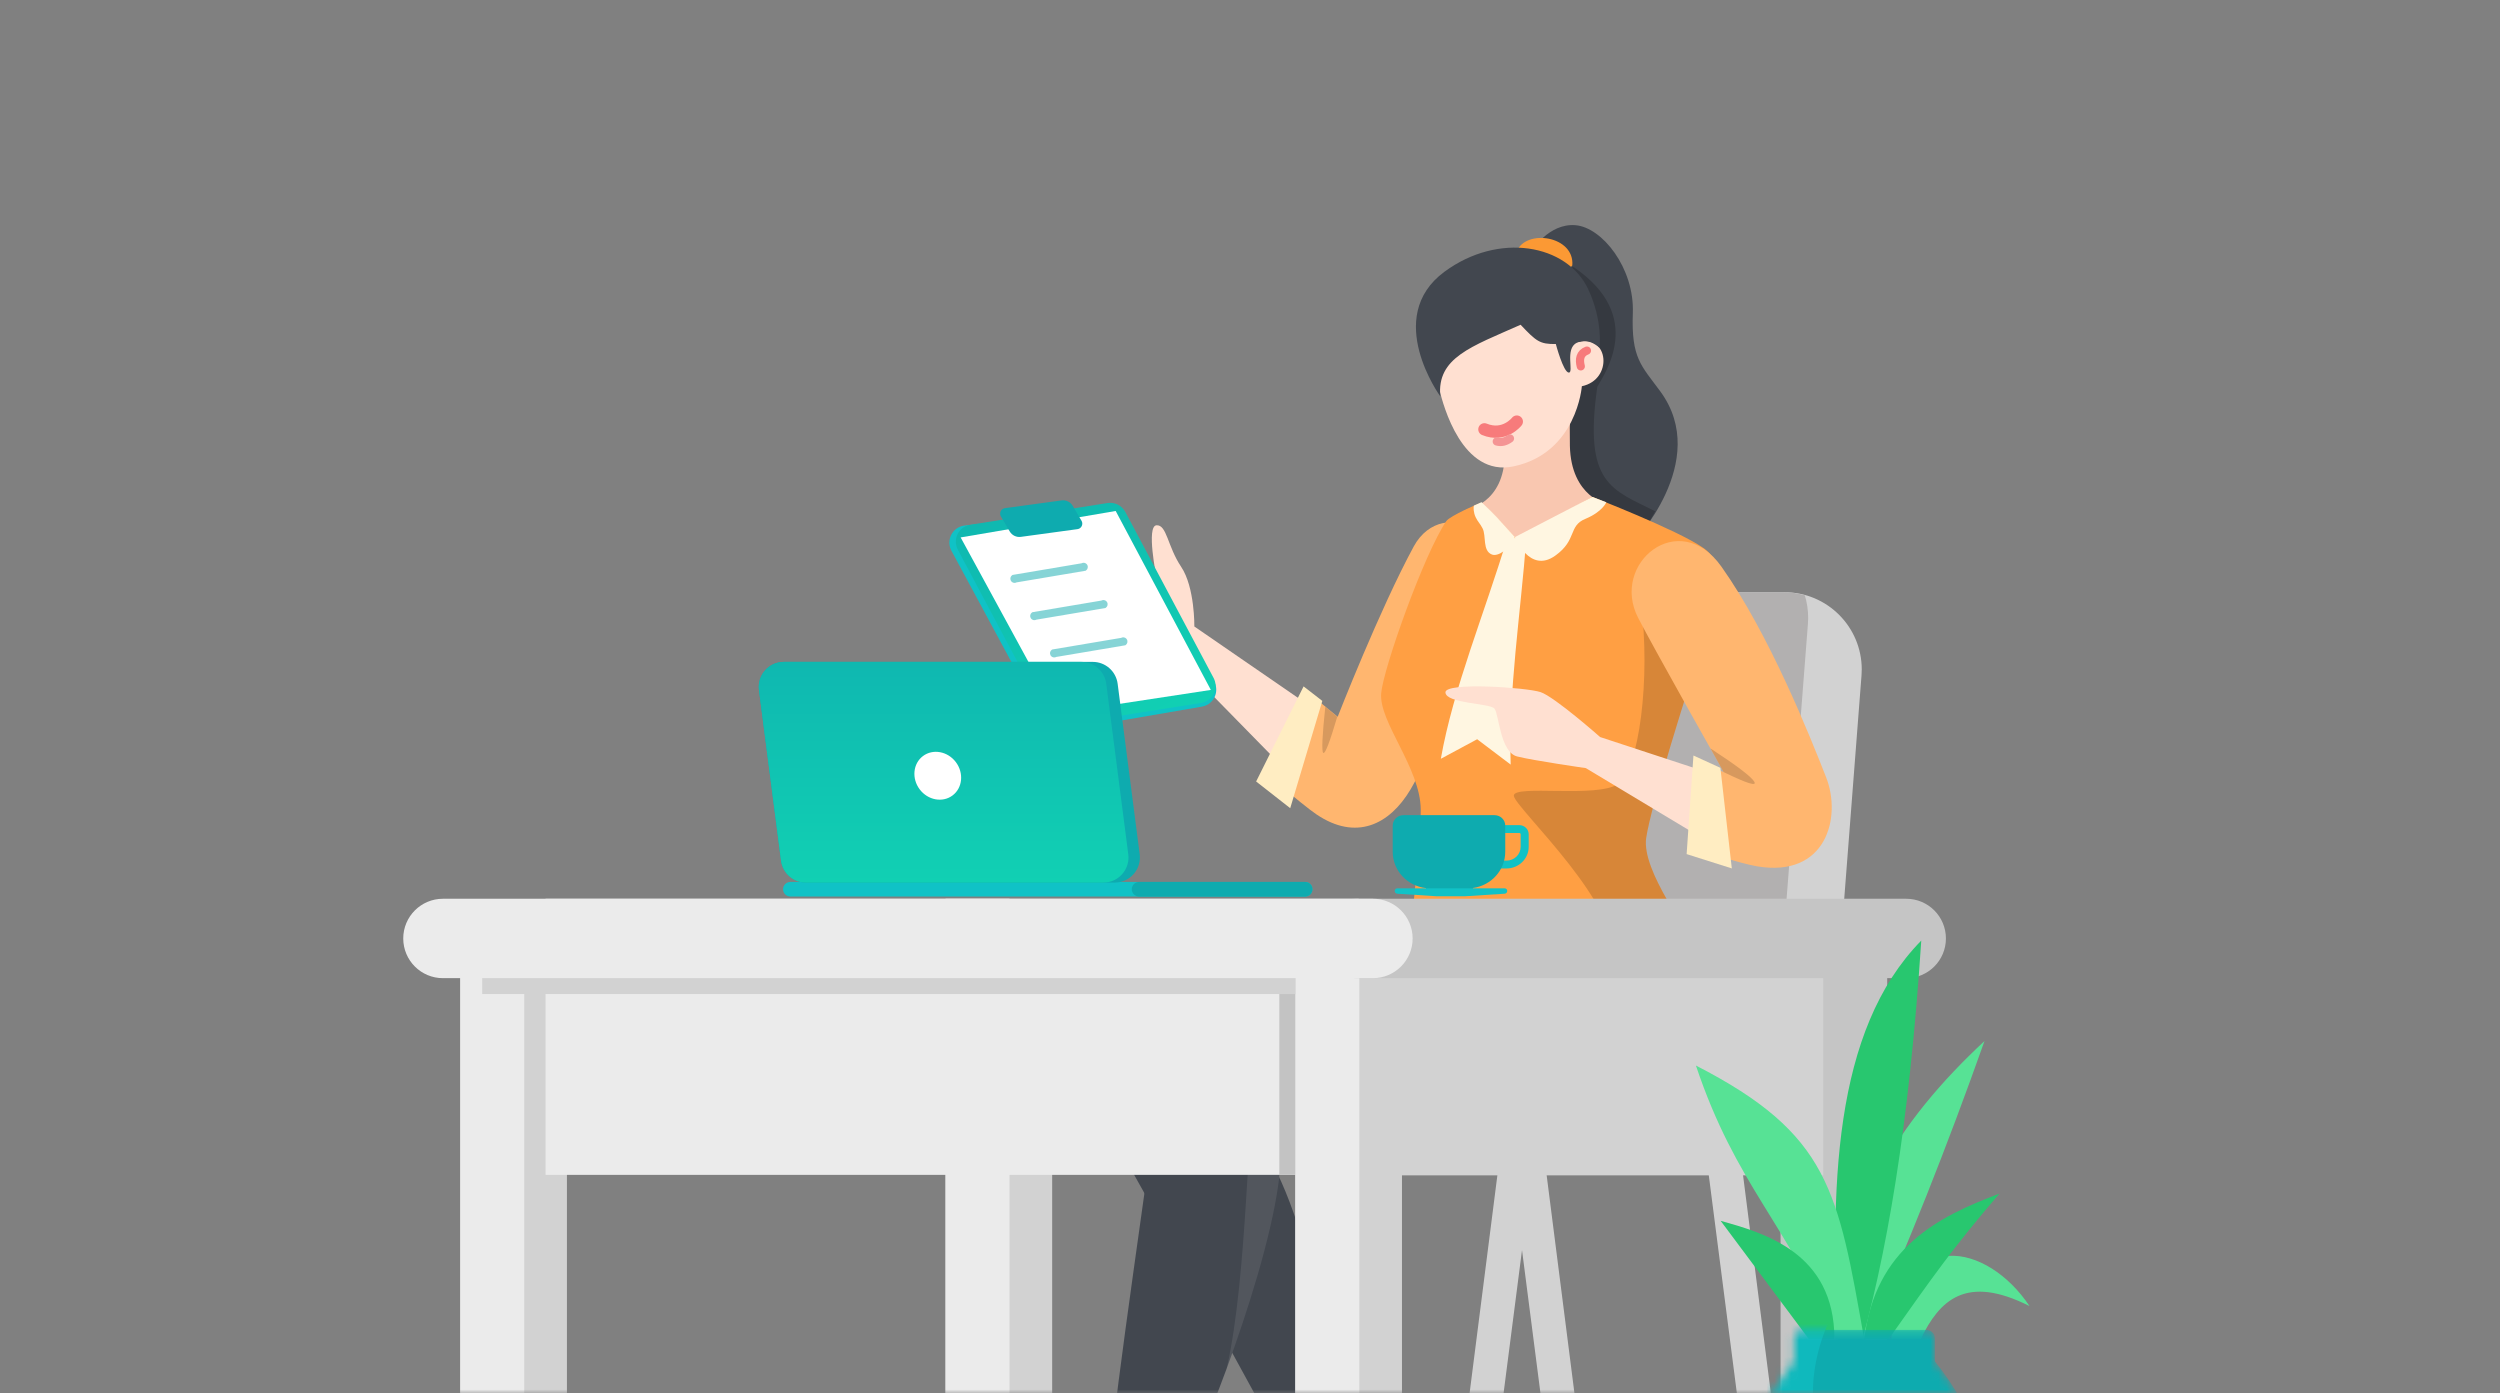 <svg width="305" height="170" viewBox="0 0 305 170" fill="none" xmlns="http://www.w3.org/2000/svg">
<rect x="0" y="0" width="305" height="170" fill="#808080" stroke="none"/>
<g clip-path="url(#clip0_76_4152)">
<mask id="mask0_76_4152" style="mask-type:alpha" maskUnits="userSpaceOnUse" x="0" y="0" width="305" height="170">
<path d="M5.45 0H299.55C302.367 0 304.65 2.283 304.65 5.1V170H0.35V5.1C0.35 2.283 2.633 0 5.45 0Z" fill="white"/>
</mask>
<g mask="url(#mask0_76_4152)">
<path fill-rule="evenodd" clip-rule="evenodd" d="M184.016 132.909L176.156 194.547L180.277 194.493L188.136 133.486L184.016 132.909Z" fill="#D2D2D2"/>
<path fill-rule="evenodd" clip-rule="evenodd" d="M187.356 132.909L195.216 194.547L191.095 194.493L183.235 133.486L187.356 132.909Z" fill="#D2D2D2"/>
<path fill-rule="evenodd" clip-rule="evenodd" d="M211.317 132.909L219.177 194.547L215.056 194.493L207.197 133.486L211.317 132.909Z" fill="#D2D2D2"/>
<path fill-rule="evenodd" clip-rule="evenodd" d="M151.65 136.158C151.65 132.602 154.533 129.719 158.089 129.719H182.435C187.296 129.719 191.359 126.022 191.818 121.183L195.646 80.786C196.104 75.947 200.168 72.25 205.028 72.25H217.708C222.913 72.25 227.133 76.47 227.133 81.675C227.133 81.918 227.123 82.16 227.105 82.402L223.118 133.9C222.738 138.809 218.644 142.598 213.721 142.598H158.089C154.533 142.598 151.65 139.715 151.65 136.158Z" fill="#D2D2D2"/>
<path fill-rule="evenodd" clip-rule="evenodd" d="M217.533 72.25C218.455 72.25 219.346 72.382 220.187 72.629C220.453 73.499 220.596 74.422 220.596 75.378C220.596 75.621 220.586 75.865 220.567 76.107L216.585 127.409C216.204 132.316 212.111 136.104 207.188 136.104H151.71L151.651 136.104C151.65 136.062 151.65 136.02 151.65 135.978C151.65 132.431 154.525 129.555 158.073 129.555H182.341C187.201 129.555 191.264 125.86 191.724 121.022L195.548 80.783C196.007 75.945 200.07 72.25 204.93 72.25H217.533Z" fill="#B2B0B0"/>
<path fill-rule="evenodd" clip-rule="evenodd" d="M186.795 114.407C180.905 114.669 148.126 121.904 142.171 123.133C136.215 124.362 131.181 131.014 135.722 138.715C140.822 147.361 153.983 171.914 157.178 177.448C158.76 180.188 166.738 178.652 164.864 174.054C161.37 165.482 159.748 143.95 150.841 136.098C150.841 136.098 180.795 141.301 193.735 135.342C203.139 131.01 201.011 113.772 186.795 114.407Z" fill="#42474F"/>
<path fill-rule="evenodd" clip-rule="evenodd" d="M145.711 76.432C145.711 76.432 145.778 71.65 144.101 69.151C142.425 66.652 142.359 63.997 141.09 64.084C139.821 64.171 141.077 70.341 141.077 70.341C141.077 70.341 139.468 69.728 138.311 68.951C137.155 68.175 133.649 64.349 132.829 65.027C131.44 66.182 133.678 72.7 134.897 74.002C136.119 75.306 142.799 79.592 142.799 79.592L159.161 96.288L162.233 87.806L145.711 76.432Z" fill="#FFE0D1"/>
<path fill-rule="evenodd" clip-rule="evenodd" d="M181.904 74.855C179.164 81.196 174.148 92.844 172.08 96.32C169.488 100.672 165.401 102.59 160.616 99.36C159.77 98.789 158.056 97.411 155.476 95.228L160.159 84.943C162.184 86.611 163.197 87.445 163.197 87.445C163.197 87.445 168.338 74.292 172.474 66.673C176.056 60.081 186.074 65.215 181.904 74.855Z" fill="#FFB66F"/>
<path fill-rule="evenodd" clip-rule="evenodd" d="M163.144 87.451C162.223 90.567 161.655 92.035 161.44 91.855C161.225 91.674 161.307 89.799 161.686 86.23L163.144 87.451Z" fill="black" fill-opacity="0.16"/>
<path fill-rule="evenodd" clip-rule="evenodd" d="M161.323 85.512L157.407 98.6L153.248 95.342L159.037 83.739L161.323 85.512Z" fill="#FFEDC2"/>
<path fill-rule="evenodd" clip-rule="evenodd" d="M186.872 30.61C186.872 30.61 188.93 27.219 192.193 27.473C195.455 27.727 199.413 32.694 199.205 38.198C199.004 43.702 200.218 44.568 202.558 47.75C208.846 56.313 199.125 66.34 199.125 66.34L186.208 66.345L185.72 42.338L186.872 30.61Z" fill="#42474F"/>
<path fill-rule="evenodd" clip-rule="evenodd" d="M191.995 32.593C200.796 38.596 195.751 45.564 194.869 47.2C193.174 59.104 196.665 59.715 201.933 62.374L200.1 65.647L192.55 64.228L186.186 33.195L191.995 32.593Z" fill="black" fill-opacity="0.199"/>
<path fill-rule="evenodd" clip-rule="evenodd" d="M196.146 61.568C196.146 61.568 191.66 60.668 191.526 54.387C191.393 48.107 192.132 45.963 192.132 45.963L183.672 45.81C183.672 45.81 183.58 52.81 183.578 55.342C183.575 61.498 178.827 62.212 178.827 62.212C178.827 62.212 179.814 67.081 187.48 67.511C193.465 67.848 196.146 61.568 196.146 61.568Z" fill="#F9C7B0"/>
<path fill-rule="evenodd" clip-rule="evenodd" d="M191.82 32.386C192.128 28.763 186.145 27.883 185.037 30.682C185.037 30.682 184.733 33.175 186.68 34.148C189.313 35.459 191.82 32.386 191.82 32.386Z" fill="#FB9934"/>
<path fill-rule="evenodd" clip-rule="evenodd" d="M192.617 41.717C196.278 40.79 196.822 46.311 192.986 47.119C192.986 47.119 192.387 55.254 184.654 56.898C178.373 58.232 176.066 49.39 175.631 47.621C175.166 45.734 173.832 39.496 173.832 39.496L191.495 35.733L192.617 41.717Z" fill="#FFE0D1"/>
<path fill-rule="evenodd" clip-rule="evenodd" d="M191.387 45.455C190.722 45.417 189.811 41.971 189.811 41.971C187.851 41.998 187.43 41.645 185.514 39.62C179.487 42.304 175.289 43.625 175.715 48.356C175.715 48.356 168.71 38.713 176.212 33.161C182.811 28.283 191.183 29.769 193.763 35.29C195.587 39.187 195.135 42.429 195.135 42.429C195.135 42.429 193.854 41.112 192.364 41.825C190.874 42.539 192.052 45.493 191.387 45.455Z" fill="#42474F"/>
<path d="M185.051 51.434C185.051 51.434 183.54 53.382 181.097 52.378" stroke="#F77B7B" stroke-width="1.5" stroke-linecap="round"/>
<path d="M184.218 53.495C183.701 53.881 183.153 54.017 182.605 53.859" stroke="#F49494" stroke-linecap="round"/>
<path d="M192.857 44.698C192.635 43.841 192.754 43.097 193.608 42.772" stroke="#F77B7B" stroke-linecap="round"/>
<path fill-rule="evenodd" clip-rule="evenodd" d="M180.596 61.373C180.492 61.368 176.874 62.952 176.458 63.563C173.744 67.541 168.761 81.545 168.504 84.583C168.215 88.087 173.27 93.669 173.332 98.742C173.387 103.815 171.17 119.091 172.03 120.518C172.883 121.945 178.492 128.723 179.662 128.751C180.839 128.779 181.717 125.22 183.5 125.297C185.275 125.375 188.978 130.093 190.575 130.06C192.164 130.025 208.64 119.596 207.38 116.624C206.114 113.653 200.237 106.269 200.836 102.22C201.427 98.172 206.155 83.228 207.862 78.142C209.562 73.056 210.932 69.005 207.759 66.817C204.586 64.628 194.263 60.625 194.263 60.625L185.021 65.791C185.021 65.791 181.132 61.398 180.596 61.373Z" fill="#FF9F43"/>
<path fill-rule="evenodd" clip-rule="evenodd" d="M183.882 65.647C181.11 74.859 177.305 83.935 175.782 92.572L180.214 90.186L184.302 93.281C184.013 84.301 185.522 74.873 186.215 65.647H183.882Z" fill="#FFF6E1"/>
<path fill-rule="evenodd" clip-rule="evenodd" d="M200.073 72.72L200.179 73.465C201.42 82.715 199.951 93.94 197.404 95.652C194.804 97.4 184.685 95.685 184.685 97.069C184.685 98.454 198.669 111.141 196.373 117.206C195.111 120.54 195.534 123.506 197.641 126.103L198.253 125.692C203.03 122.455 208.1 118.322 207.381 116.624C206.114 113.653 200.237 106.269 200.836 102.22C201.404 98.334 205.784 84.406 207.643 78.799L208.236 77.021C208.924 74.936 209.497 73.048 209.636 71.418L209.208 71.142C202.378 66.767 199.333 67.293 200.073 72.72Z" fill="black" fill-opacity="0.16"/>
<path fill-rule="evenodd" clip-rule="evenodd" d="M195.969 61.277L194.263 60.625L184.818 65.524C184.818 65.524 186.594 70.04 189.739 67.791C192.435 65.868 191.298 64.176 193.411 63.303C195.517 62.43 195.969 61.277 195.969 61.277Z" fill="#FFF6E1"/>
<path fill-rule="evenodd" clip-rule="evenodd" d="M184.818 65.523C184.133 67.043 182.741 67.931 182.022 67.655C180.834 67.199 181.344 65.382 180.876 64.465C180.54 63.814 180.324 63.715 180.03 63.104C179.758 62.543 179.747 61.87 179.816 61.685L180.746 61.263C181.597 62.065 182.221 62.679 182.617 63.104C183.11 63.634 183.844 64.441 184.818 65.523Z" fill="#FFF6E1"/>
<path fill-rule="evenodd" clip-rule="evenodd" d="M195.217 89.921C195.217 89.921 189.656 85.01 187.953 84.439C186.251 83.87 176.281 83.185 176.344 84.473C176.416 85.853 181.771 85.773 182.325 86.452C182.88 87.131 183.006 91.77 185.104 92.291C187.197 92.812 193.472 93.71 193.472 93.71L208.483 102.744L209.125 94.49L195.217 89.921Z" fill="#FFE0D1"/>
<path fill-rule="evenodd" clip-rule="evenodd" d="M210.011 69.126C215.87 77.377 220.872 89.946 222.792 94.846C224.712 99.747 222.775 107.138 214.332 105.687C213.382 105.523 211.84 105.114 209.709 104.459L207.691 93.11C209.426 93.837 210.293 94.2 210.293 94.2C210.293 94.2 201.902 79.358 199.853 75.379C196.43 68.733 204.85 61.855 210.011 69.126Z" fill="#FFB66F"/>
<path fill-rule="evenodd" clip-rule="evenodd" d="M210.293 94.2C213.135 95.585 214.377 95.973 214.02 95.364C213.662 94.754 211.884 93.404 208.686 91.314L210.293 94.2Z" fill="black" fill-opacity="0.16"/>
<path fill-rule="evenodd" clip-rule="evenodd" d="M209.887 93.676L211.281 105.948L205.769 104.2L206.601 92.173L209.887 93.676Z" fill="#FFEDC2"/>
<path fill-rule="evenodd" clip-rule="evenodd" d="M204.603 111.924C212.032 123.095 211.306 131.175 202.424 136.165C191.045 142.557 155.951 135.07 155.951 135.07C155.951 135.07 156.573 140.071 155.951 144.532C154.325 156.182 146.593 175.591 144.957 178.03C142.695 181.403 135.804 178.859 135.674 176.051C135.544 173.243 140.869 137.377 141.679 130.537C142.484 123.697 145.027 122.704 152.456 120.834C154.162 120.405 174.343 115.4 176.192 115.546C186.782 116.381 196.252 115.174 204.603 111.924Z" fill="#42474F"/>
<path opacity="0.44" fill-rule="evenodd" clip-rule="evenodd" d="M196.508 134.303C184.987 135.591 154.487 132.936 153.262 134.142C152.092 135.294 152.288 155.337 149.664 166.937C152.248 159.908 155.046 151.017 155.951 144.532C156.573 140.071 155.951 135.07 155.951 135.07L157.143 135.307C163.361 136.513 192.187 141.688 202.423 136.165C208.427 132.926 210.75 127.91 209.392 121.119C207.754 129.131 203.46 133.525 196.508 134.303Z" fill="white" fill-opacity="0.192"/>
<path d="M137.562 134.907C136.521 135.148 135.319 133.797 134.879 131.891C134.439 129.984 134.927 128.243 135.968 128.003C137.01 127.762 138.212 129.113 138.652 131.02C139.092 132.926 138.604 134.667 137.562 134.907Z" fill="white" fill-opacity="0.192"/>
<path d="M144.736 132.917C143.366 132.524 142.732 130.542 143.32 128.49C143.909 126.438 145.497 125.093 146.867 125.486C148.238 125.879 148.872 127.861 148.283 129.913C147.695 131.965 146.107 133.31 144.736 132.917Z" fill="white" fill-opacity="0.192"/>
<path d="M117.694 64.115L134.855 62.268C135.686 62.179 136.49 62.592 136.902 63.319L148.11 83.111C148.68 84.118 148.326 85.396 147.32 85.966C147.11 86.085 146.881 86.166 146.643 86.207L129.54 89.156C128.653 89.309 127.767 88.878 127.34 88.086L116.074 67.191C115.525 66.173 115.906 64.903 116.924 64.353C117.163 64.225 117.424 64.144 117.694 64.115Z" fill="#10C2C6"/>
<path fill-rule="evenodd" clip-rule="evenodd" d="M118.381 64.019L135.112 61.371C135.995 61.231 136.869 61.667 137.289 62.456L148.056 82.706C148.599 83.727 148.212 84.996 147.19 85.539C146.985 85.648 146.764 85.722 146.534 85.758L129.803 88.406C128.92 88.546 128.045 88.11 127.626 87.321L116.859 67.071C116.316 66.05 116.703 64.781 117.725 64.238C117.93 64.129 118.151 64.055 118.381 64.019Z" fill="url(#paint0_linear_76_4152)"/>
<path d="M117.198 65.566L136.114 62.339L147.723 84.171L128.898 87.042L117.198 65.566Z" fill="white"/>
<path d="M122.606 61.992L129.513 61.05C130.056 60.975 130.591 61.235 130.869 61.707L131.946 63.537C132.137 63.86 132.029 64.277 131.705 64.468C131.627 64.513 131.541 64.543 131.452 64.555L124.545 65.498C124.001 65.572 123.467 65.313 123.189 64.841L122.112 63.011C121.921 62.687 122.029 62.27 122.352 62.08C122.43 62.034 122.516 62.004 122.606 61.992Z" fill="#0EABAF"/>
<path fill-rule="evenodd" clip-rule="evenodd" d="M131.955 68.721C132.207 68.587 132.519 68.682 132.653 68.933C132.777 69.166 132.703 69.452 132.49 69.599L132.438 69.631L124.02 71.051C123.768 71.185 123.455 71.09 123.322 70.839C123.198 70.605 123.272 70.32 123.485 70.173L123.536 70.141L131.955 68.721Z" fill="#0EABAF" fill-opacity="0.5"/>
<path fill-rule="evenodd" clip-rule="evenodd" d="M134.373 73.269C134.625 73.135 134.938 73.23 135.071 73.481C135.195 73.714 135.121 74 134.908 74.147L134.857 74.178L126.438 75.599C126.186 75.733 125.874 75.638 125.74 75.386C125.616 75.153 125.69 74.867 125.903 74.72L125.955 74.689L134.373 73.269Z" fill="#0EABAF" fill-opacity="0.5"/>
<path fill-rule="evenodd" clip-rule="evenodd" d="M136.792 77.818C137.044 77.684 137.356 77.779 137.49 78.03C137.614 78.263 137.54 78.549 137.327 78.696L137.275 78.727L128.857 80.148C128.605 80.282 128.292 80.186 128.159 79.935C128.035 79.702 128.109 79.416 128.322 79.269L128.373 79.238L136.792 77.818Z" fill="#0EABAF" fill-opacity="0.5"/>
<path fill-rule="evenodd" clip-rule="evenodd" d="M115.352 112.878H128.364V195.068H115.352V112.878Z" fill="#D2D2D2"/>
<path fill-rule="evenodd" clip-rule="evenodd" d="M115.352 109.649H123.159V195.069H115.352V109.649Z" fill="#EBEBEB"/>
<path fill-rule="evenodd" clip-rule="evenodd" d="M56.152 112.878H120.562V137.53H69.164V195.068H56.152V112.878Z" fill="#D2D2D2"/>
<path fill-rule="evenodd" clip-rule="evenodd" d="M56.152 112.878H63.959V195.068H56.152V112.878Z" fill="#EBEBEB"/>
<path fill-rule="evenodd" clip-rule="evenodd" d="M217.228 112.878H230.24V195.068H217.228V112.878Z" fill="#C5C5C5"/>
<path fill-rule="evenodd" clip-rule="evenodd" d="M158.027 112.878H222.438V143.393H171.04V195.068H158.027V112.878Z" fill="#D2D2D2"/>
<path fill-rule="evenodd" clip-rule="evenodd" d="M66.557 109.649L165.759 109.649V143.333H66.557V109.649Z" fill="#EBEBEB"/>
<path fill-rule="evenodd" clip-rule="evenodd" d="M156.076 112.878H163.883V143.333H156.076V112.878Z" fill="#C3C3C3"/>
<path fill-rule="evenodd" clip-rule="evenodd" d="M158.027 112.878H165.835V195.068H158.027V112.878Z" fill="#EBEBEB"/>
<path fill-rule="evenodd" clip-rule="evenodd" d="M165.505 109.649H232.559C235.234 109.649 237.402 111.818 237.402 114.493C237.402 117.168 235.234 119.336 232.559 119.336H165.505C162.83 119.336 160.661 117.168 160.661 114.493C160.661 111.818 162.83 109.649 165.505 109.649Z" fill="#C5C5C5"/>
<path fill-rule="evenodd" clip-rule="evenodd" d="M58.825 111.587H158.027V121.274H58.825V111.587Z" fill="#D2D2D2"/>
<path fill-rule="evenodd" clip-rule="evenodd" d="M54.039 109.649H167.497C170.172 109.649 172.341 111.818 172.341 114.493C172.341 117.168 170.172 119.336 167.497 119.336H54.039C51.364 119.336 49.196 117.168 49.196 114.493C49.196 111.818 51.364 109.649 54.039 109.649Z" fill="#EBEBEB"/>
<path fill-rule="evenodd" clip-rule="evenodd" d="M182.084 100.666H185.356C185.988 100.666 186.5 101.165 186.5 101.782V103.31C186.5 104.77 185.286 105.953 183.788 105.953H182.084C181.813 105.953 181.593 105.739 181.593 105.475C181.593 105.211 181.813 104.997 182.084 104.997H183.788C184.744 104.997 185.519 104.242 185.519 103.31V101.782C185.519 101.694 185.446 101.622 185.356 101.622H182.084C181.813 101.622 181.593 101.408 181.593 101.144C181.593 100.88 181.813 100.666 182.084 100.666Z" fill="#10C2C6"/>
<path fill-rule="evenodd" clip-rule="evenodd" d="M171.218 99.45C170.496 99.45 169.91 100.021 169.91 100.725V103.913C169.91 106.208 171.687 108.098 173.973 108.347L173.973 109.013H179.697L179.698 108.333C181.926 108.032 183.641 106.168 183.641 103.913V100.725C183.641 100.021 183.056 99.45 182.333 99.45H171.218Z" fill="#0EABAF"/>
<path fill-rule="evenodd" clip-rule="evenodd" d="M183.566 108.375H170.473C170.297 108.375 170.154 108.518 170.154 108.694C170.154 108.873 170.293 109.022 170.472 109.033L175.284 109.345H178.716L183.567 109.033C183.746 109.021 183.885 108.873 183.885 108.694C183.885 108.518 183.742 108.375 183.566 108.375Z" fill="#10C2C6"/>
<path fill-rule="evenodd" clip-rule="evenodd" d="M96.423 107.598H159.228C159.719 107.598 160.117 107.996 160.117 108.487C160.117 108.978 159.719 109.376 159.228 109.376H96.423C95.932 109.376 95.534 108.978 95.534 108.487C95.534 107.996 95.932 107.598 96.423 107.598Z" fill="#10C2C6"/>
<path fill-rule="evenodd" clip-rule="evenodd" d="M138.966 107.598H159.228C159.719 107.598 160.117 107.996 160.117 108.487C160.117 108.978 159.719 109.376 159.228 109.376H138.966C138.475 109.376 138.077 108.978 138.077 108.487C138.077 107.996 138.475 107.598 138.966 107.598Z" fill="#0EABAF"/>
<path fill-rule="evenodd" clip-rule="evenodd" d="M95.631 80.75H133.318C134.857 80.75 136.156 81.892 136.353 83.418L139.043 104.222C139.259 105.898 138.076 107.432 136.4 107.649C136.27 107.666 136.139 107.674 136.008 107.674H98.321C96.782 107.674 95.483 106.532 95.286 105.006L92.596 84.202C92.38 82.526 93.563 80.992 95.239 80.775C95.369 80.758 95.5 80.75 95.631 80.75Z" fill="#0EABAF"/>
<path fill-rule="evenodd" clip-rule="evenodd" d="M95.631 80.75H131.926C133.464 80.75 134.764 81.892 134.961 83.418L137.65 104.222C137.867 105.898 136.684 107.432 135.008 107.649C134.878 107.666 134.747 107.674 134.616 107.674H98.321C96.782 107.674 95.483 106.532 95.286 105.006L92.596 84.202C92.38 82.526 93.563 80.992 95.239 80.775C95.369 80.758 95.5 80.75 95.631 80.75Z" fill="url(#paint1_linear_76_4152)"/>
<path d="M116.217 97.041C117.435 96.123 117.612 94.305 116.614 92.979C115.615 91.653 113.817 91.323 112.599 92.24C111.381 93.158 111.204 94.977 112.203 96.303C113.202 97.628 114.999 97.959 116.217 97.041Z" fill="white"/>
<path fill-rule="evenodd" clip-rule="evenodd" d="M227.282 164.249C232.694 152.142 237.61 139.708 242.111 127C231.744 136.663 223.682 148.435 224.83 164.249H227.282Z" fill="#57E295"/>
<path fill-rule="evenodd" clip-rule="evenodd" d="M224.398 165.513C223.118 144.87 223.66 125.698 234.395 114.75C232.914 137.416 230.144 153.382 226.636 165.513H224.398Z" fill="#28C76F"/>
<path fill-rule="evenodd" clip-rule="evenodd" d="M223.906 163.364C217.908 148.938 211.882 144.803 206.9 129.995C223.204 138.356 224.226 145.26 227.426 163.364H223.906Z" fill="#57E295"/>
<path fill-rule="evenodd" clip-rule="evenodd" d="M220.678 163.363L209.918 148.938C215.115 150.402 223.8 152.774 223.8 163.363H220.678Z" fill="#28C76F"/>
<path fill-rule="evenodd" clip-rule="evenodd" d="M230.741 163.364H234.33C236.611 158.654 239.825 155.412 247.601 159.342C242.504 151.664 232.046 149.34 230.741 163.364Z" fill="#57E295"/>
<path fill-rule="evenodd" clip-rule="evenodd" d="M227.439 163.363H230.424C235.902 155.616 238.257 152.24 243.926 145.624C236.458 148.426 228.792 152.24 227.439 163.363Z" fill="#28C76F"/>
<mask id="mask1_76_4152" style="mask-type:alpha" maskUnits="userSpaceOnUse" x="213" y="162" width="29" height="33">
<path d="M219.936 162.245H235.014C235.588 162.245 236.053 162.703 236.053 163.268V166.081C239.866 170.813 241.773 175.544 241.773 180.276C241.773 184.861 240.145 189.447 236.889 194.033C236.694 194.307 236.376 194.47 236.036 194.47H218.913C218.573 194.47 218.255 194.307 218.061 194.033C214.805 189.447 213.177 184.861 213.177 180.276C213.177 175.633 215.012 170.991 218.682 166.349L218.896 166.081V163.268C218.896 162.703 219.361 162.245 219.936 162.245Z" fill="white"/>
</mask>
<g mask="url(#mask1_76_4152)">
<path d="M219.936 162.245H235.014C235.588 162.245 236.053 162.703 236.053 163.268V166.081C239.866 170.813 241.773 175.544 241.773 180.276C241.773 184.861 240.145 189.447 236.889 194.033C236.694 194.307 236.376 194.47 236.036 194.47H218.913C218.573 194.47 218.255 194.307 218.061 194.033C214.805 189.447 213.177 184.861 213.177 180.276C213.177 175.633 215.012 170.991 218.682 166.349L218.896 166.081V163.268C218.896 162.703 219.361 162.245 219.936 162.245Z" fill="#0EABAF"/>
<path fill-rule="evenodd" clip-rule="evenodd" d="M209.537 161.359H223.055C216.583 176.18 229.349 184.957 223.055 199.722H209.537V161.359Z" fill="#0FB9BD"/>
</g>
</g>
</g>
<defs>
<linearGradient id="paint0_linear_76_4152" x1="119.988" y1="43.403" x2="143.45" y2="87.527" gradientUnits="userSpaceOnUse">
<stop stop-color="#0EABAF"/>
<stop offset="1" stop-color="#11D0B3"/>
</linearGradient>
<linearGradient id="paint1_linear_76_4152" x1="123.544" y1="66.451" x2="123.544" y2="107.674" gradientUnits="userSpaceOnUse">
<stop stop-color="#0EABAF"/>
<stop offset="1" stop-color="#11D0B3"/>
</linearGradient>
<clipPath id="clip0_76_4152">
<rect width="304.3" height="170" fill="white" transform="translate(0.35)"/>
</clipPath>
</defs>
</svg>
